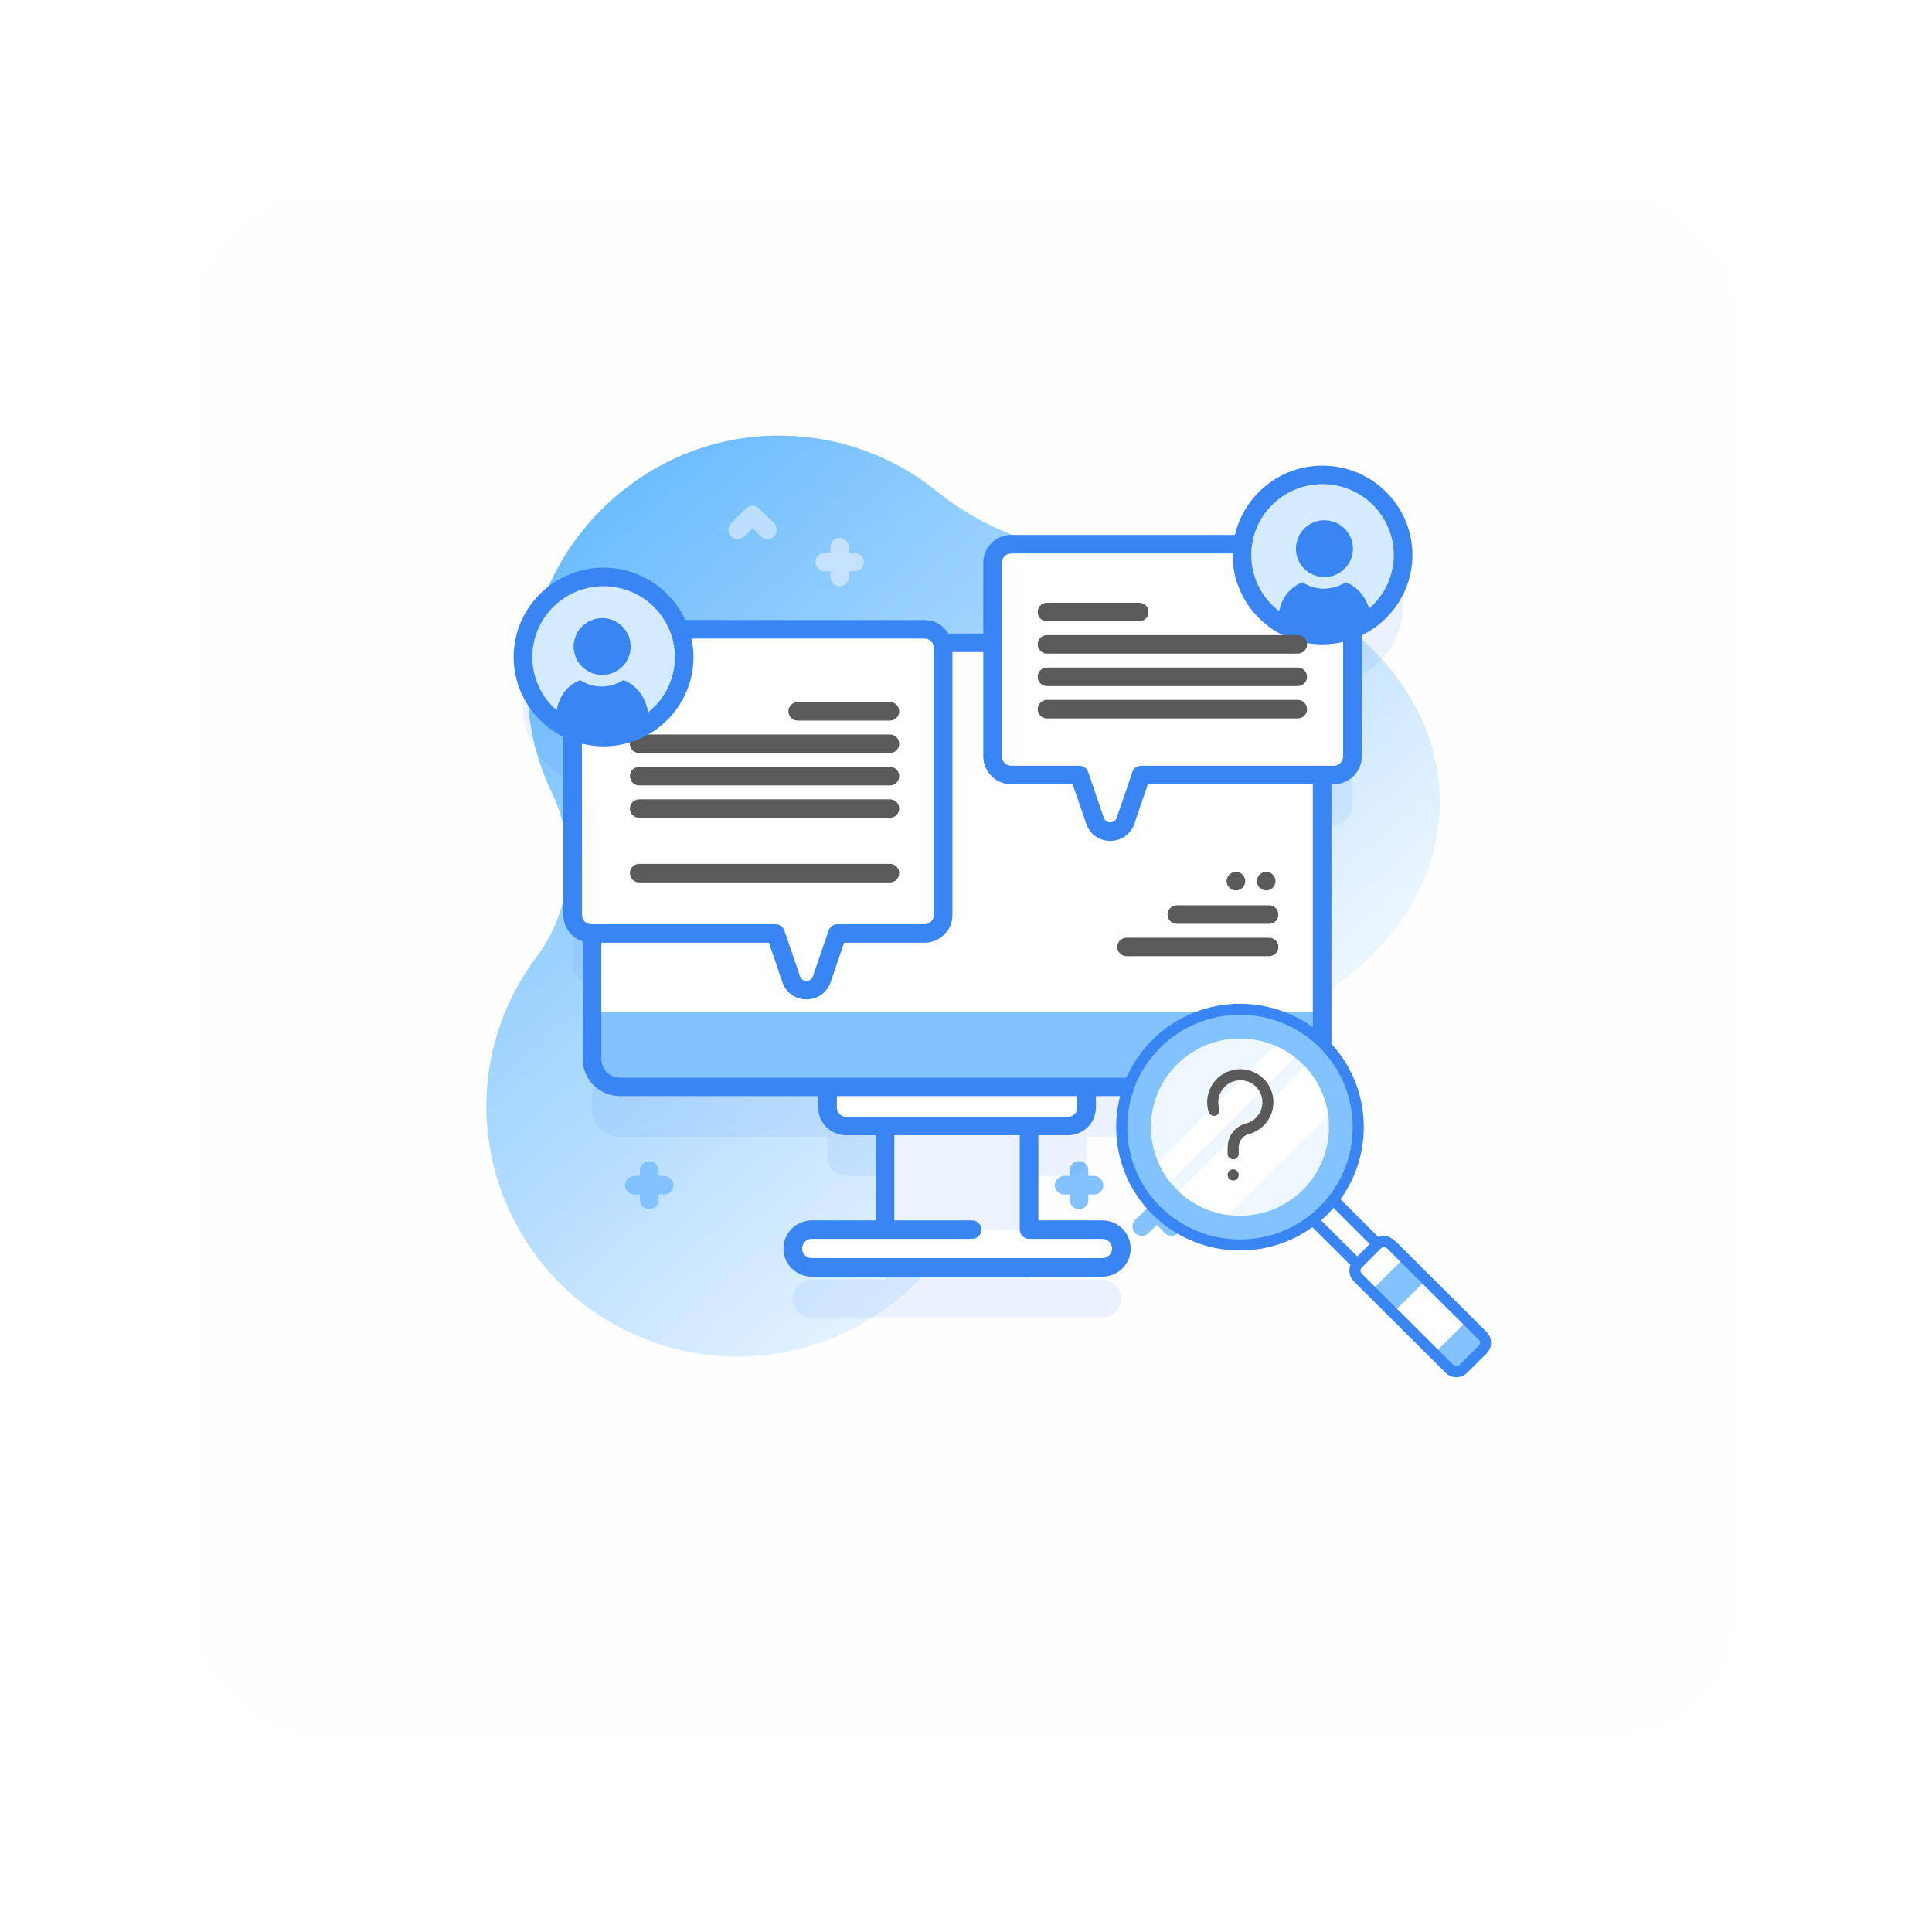<svg width="225" height="225" viewBox="0 0 225 225" fill="none" xmlns="http://www.w3.org/2000/svg" xmlns:xlink="http://www.w3.org/1999/xlink">
	<desc>
			Created with Pixso.
	</desc>
	<defs>
		<filter id="filter_73_3309_dd" x="0" y="0" width="225" height="225" filterUnits="userSpaceOnUse" color-interpolation-filters="sRGB">
			<feFlood flood-opacity="0" result="BackgroundImageFix"/>
			<feColorMatrix in="SourceAlpha" type="matrix" values="0 0 0 0 0 0 0 0 0 0 0 0 0 0 0 0 0 0 127 0" result="hardAlpha"/>
			<feOffset dx="0" dy="8"/>
			<feGaussianBlur stdDeviation="7.667"/>
			<feComposite in2="hardAlpha" operator="out" k2="-1" k3="1"/>
			<feColorMatrix type="matrix" values="0 0 0 0 0.173 0 0 0 0 0.502 0 0 0 0 1 0 0 0 0.2 0"/>
			<feBlend mode="normal" in2="BackgroundImageFix" result="effect_dropShadow_1"/>
			<feBlend mode="normal" in="SourceGraphic" in2="effect_dropShadow_1" result="shape"/>
		</filter>
		<linearGradient x1="141.049" y1="145.101" x2="60.901" y2="53.578" id="paint_linear_73_3311_0" gradientUnits="userSpaceOnUse">
			<stop stop-color="#5EB6FE" stop-opacity="0"/>
			<stop offset="1" stop-color="#5FB6FE"/>
		</linearGradient>
	</defs>
	<g filter="url(#filter_73_3309_dd)">
		<rect id="фон" x="23" y="15" rx="14" width="179" height="179" fill="#FEFEFF" fill-opacity="1"/>
	</g>
	<path id="Vector" d="M130.14 64.32C129.84 64.32 129.55 64.32 129.25 64.32C121.89 64.46 114.8 61.8 109.08 57.2C104.01 53.11 97.54 50.68 90.49 50.73C74.41 50.83 61.16 64.32 61.43 80.3C61.5 84.6 62.51 88.67 64.27 92.33C67.26 98.55 66.62 105.96 62.46 111.48C60.74 113.76 59.34 116.33 58.33 119.15C52.94 134.19 60.9 150.9 76.01 156.28C91.41 161.76 108.29 153.66 113.57 138.34C113.96 137.2 114.28 136.06 114.52 134.92C116.08 127.65 122.46 122.44 129.93 122.47C130 122.47 130.07 122.47 130.14 122.47C150.87 122.47 167.68 109.45 167.68 93.39C167.68 77.33 150.87 64.32 130.14 64.32Z" fill="url(#paint_linear_73_3311_0)" fill-opacity="1" fill-rule="nonzero"/>
	<path id="Vector" d="" fill="#FFFFFF" fill-opacity="0" fill-rule="evenodd"/>
	<path id="Vector" d="M99.53 64.39L98.88 64.39L98.88 63.74C98.88 63.14 98.39 62.66 97.79 62.66C97.19 62.66 96.71 63.14 96.71 63.74L96.71 64.39L96.06 64.39C95.46 64.39 94.97 64.87 94.97 65.46C94.97 66.06 95.46 66.54 96.06 66.54L96.71 66.54L96.71 67.19C96.71 67.78 97.19 68.27 97.79 68.27C98.39 68.27 98.88 67.78 98.88 67.19L98.88 66.54L99.53 66.54C100.13 66.54 100.61 66.06 100.61 65.46C100.61 64.87 100.13 64.39 99.53 64.39Z" fill="#C4E2FF" fill-opacity="1" fill-rule="nonzero"/>
	<path id="Vector" d="" fill="#FFFFFF" fill-opacity="0" fill-rule="evenodd"/>
	<path id="Vector" d="M127.4 136.95L126.75 136.95L126.75 136.31C126.75 135.71 126.27 135.23 125.67 135.23C125.07 135.23 124.58 135.71 124.58 136.31L124.58 136.95L123.93 136.95C123.33 136.95 122.85 137.44 122.85 138.03C122.85 138.63 123.33 139.11 123.93 139.11L124.58 139.11L124.58 139.75C124.58 140.35 125.07 140.83 125.67 140.83C126.27 140.83 126.75 140.35 126.75 139.75L126.75 139.11L127.4 139.11C128 139.11 128.49 138.63 128.49 138.03C128.49 137.44 128 136.95 127.4 136.95Z" fill="#81C2FF" fill-opacity="1" fill-rule="nonzero"/>
	<path id="Vector" d="" fill="#FFFFFF" fill-opacity="0" fill-rule="evenodd"/>
	<path id="Vector" d="M77.35 136.95L76.7 136.95L76.7 136.31C76.7 135.71 76.21 135.23 75.61 135.23C75.01 135.23 74.53 135.71 74.53 136.31L74.53 136.95L73.88 136.95C73.28 136.95 72.79 137.44 72.79 138.03C72.79 138.63 73.28 139.11 73.88 139.11L74.53 139.11L74.53 139.75C74.53 140.35 75.01 140.83 75.61 140.83C76.21 140.83 76.7 140.35 76.7 139.75L76.7 139.11L77.35 139.11C77.94 139.11 78.43 138.63 78.43 138.03C78.43 137.44 77.94 136.95 77.35 136.95Z" fill="#81C2FF" fill-opacity="1" fill-rule="nonzero"/>
	<path id="Vector" d="" fill="#FFFFFF" fill-opacity="0" fill-rule="evenodd"/>
	<path id="Vector" d="M136.45 143.92C136.17 143.92 135.89 143.82 135.68 143.61L134.72 142.65L133.75 143.61C133.32 144.03 132.64 144.03 132.21 143.61C131.79 143.19 131.79 142.5 132.21 142.08L133.95 140.36C134.37 139.94 135.06 139.94 135.48 140.36L137.22 142.08C137.64 142.5 137.64 143.19 137.22 143.61C137 143.82 136.73 143.92 136.45 143.92Z" fill="#81C2FF" fill-opacity="1" fill-rule="nonzero"/>
	<path id="Vector" d="" fill="#FFFFFF" fill-opacity="0" fill-rule="evenodd"/>
	<path id="Vector" d="M89.37 62.78C89.09 62.78 88.82 62.68 88.6 62.47L87.64 61.5L86.67 62.47C86.25 62.89 85.56 62.89 85.14 62.47C84.71 62.05 84.71 61.36 85.14 60.94L86.87 59.22C87.29 58.8 87.98 58.8 88.4 59.22L90.14 60.94C90.56 61.36 90.56 62.05 90.14 62.47C89.93 62.68 89.65 62.78 89.37 62.78Z" fill="#BCDFFF" fill-opacity="1" fill-rule="nonzero"/>
	<path id="Vector" d="" fill="#FFFFFF" fill-opacity="0" fill-rule="evenodd"/>
	<path id="Vector" d="M103.07 124.73L119.85 124.73L119.85 146.08L103.07 146.08L103.07 124.73Z" fill="#FFFFFF" fill-opacity="1" fill-rule="nonzero"/>
	<path id="Vector" d="" fill="#FFFFFF" fill-opacity="0" fill-rule="evenodd"/>
	<g opacity="0.1">
		<path id="Vector" d="M154.02 61.12C149.27 61.12 145.34 64.64 144.72 69.2L117.76 69.2C116.57 69.2 115.59 70.17 115.59 71.35L115.59 80.68L109.75 80.68C109.49 79.77 108.66 79.11 107.67 79.11L79.1 79.11C77.78 75.55 74.34 73.01 70.29 73.01C65.11 73.01 60.91 77.18 60.91 82.33C60.91 86.22 63.3 89.55 66.69 90.95L66.69 112.38C66.69 113.57 67.66 114.53 68.86 114.53L68.94 114.53L68.94 129.16C68.94 130.94 70.4 132.39 72.2 132.39L96.37 132.39L96.37 134.8C96.37 135.99 97.35 136.96 98.54 136.96L103.07 136.96L103.07 149.03L94.54 149.03C93.32 149.03 92.33 150.01 92.33 151.22C92.33 152.44 93.32 153.42 94.54 153.42L128.38 153.42C129.6 153.42 130.59 152.44 130.59 151.22C130.59 150.01 129.6 149.03 128.38 149.03L119.85 149.03L119.85 136.96L124.38 136.96C125.58 136.96 126.55 135.99 126.55 134.8L126.55 132.39L150.72 132.39C152.52 132.39 153.97 130.94 153.97 129.16L153.97 96.07L155.34 96.07C156.53 96.07 157.5 95.11 157.5 93.92L157.5 79.11C160.96 77.74 163.41 74.38 163.41 70.45C163.41 65.3 159.21 61.12 154.02 61.12Z" fill="#3A85F4" fill-opacity="1" fill-rule="nonzero"/>
		<path id="Vector" d="" fill="#FFFFFF" fill-opacity="0" fill-rule="evenodd"/>
	</g>
	<path id="Vector" d="M124.38 131.14L98.54 131.14C97.35 131.14 96.38 130.17 96.38 128.98L96.38 124.1L126.55 124.1L126.55 128.98C126.55 130.17 125.58 131.14 124.38 131.14Z" fill="#FFFFFF" fill-opacity="1" fill-rule="nonzero"/>
	<path id="Vector" d="" fill="#FFFFFF" fill-opacity="0" fill-rule="evenodd"/>
	<path id="Vector" d="M150.72 126.57L72.2 126.57C70.4 126.57 68.94 125.13 68.94 123.34L68.94 78.09C68.94 76.31 70.4 74.86 72.2 74.86L150.72 74.86C152.52 74.86 153.97 76.31 153.97 78.09L153.97 123.34C153.97 125.13 152.52 126.57 150.72 126.57Z" fill="#81C2FF" fill-opacity="1" fill-rule="nonzero"/>
	<path id="Vector" d="" fill="#FFFFFF" fill-opacity="0" fill-rule="evenodd"/>
	<path id="Vector" d="M153.97 78.09L153.97 117.87L68.95 117.87L68.95 78.09C68.95 76.31 70.4 74.86 72.2 74.86L150.72 74.86C152.52 74.86 153.97 76.31 153.97 78.09Z" fill="#FFFFFF" fill-opacity="1" fill-rule="nonzero"/>
	<path id="Vector" d="" fill="#FFFFFF" fill-opacity="0" fill-rule="evenodd"/>
	<path id="Vector" d="M128.38 147.6L94.54 147.6C93.32 147.6 92.33 146.62 92.33 145.4C92.33 144.19 93.32 143.21 94.54 143.21L128.38 143.21C129.6 143.21 130.59 144.19 130.59 145.4C130.59 146.62 129.6 147.6 128.38 147.6Z" fill="#FFFFFF" fill-opacity="1" fill-rule="nonzero"/>
	<path id="Vector" d="" fill="#FFFFFF" fill-opacity="0" fill-rule="evenodd"/>
	<path id="Vector" d="M109.84 75.44L109.84 106.56C109.84 107.75 108.86 108.72 107.67 108.72L97.53 108.72L95.7 114.05C95.13 115.74 92.73 115.74 92.15 114.05L90.33 108.72L68.86 108.72C67.66 108.72 66.69 107.75 66.69 106.56L66.69 75.44C66.69 74.25 67.66 73.29 68.86 73.29L107.67 73.29C108.86 73.29 109.84 74.25 109.84 75.44Z" fill="#FFFFFF" fill-opacity="1" fill-rule="nonzero"/>
	<path id="Vector" d="" fill="#FFFFFF" fill-opacity="0" fill-rule="evenodd"/>
	<path id="Vector" d="M74.44 102.77L103.64 102.77C104.24 102.77 104.72 102.28 104.72 101.69C104.72 101.09 104.24 100.61 103.64 100.61L74.44 100.61C73.84 100.61 73.36 101.09 73.36 101.69C73.36 102.28 73.84 102.77 74.44 102.77Z" fill="#5A5A5A" fill-opacity="1" fill-rule="nonzero"/>
	<path id="Vector" d="" fill="#FFFFFF" fill-opacity="0" fill-rule="evenodd"/>
	<path id="Vector" d="M74.44 91.47L103.64 91.47C104.24 91.47 104.72 90.99 104.72 90.39C104.72 89.8 104.24 89.31 103.64 89.31L74.44 89.31C73.84 89.31 73.36 89.8 73.36 90.39C73.36 90.99 73.84 91.47 74.44 91.47Z" fill="#5A5A5A" fill-opacity="1" fill-rule="nonzero"/>
	<path id="Vector" d="" fill="#FFFFFF" fill-opacity="0" fill-rule="evenodd"/>
	<path id="Vector" d="M74.44 95.24L103.64 95.24C104.24 95.24 104.72 94.76 104.72 94.16C104.72 93.57 104.24 93.09 103.64 93.09L74.44 93.09C73.84 93.09 73.36 93.57 73.36 94.16C73.36 94.76 73.84 95.24 74.44 95.24Z" fill="#5A5A5A" fill-opacity="1" fill-rule="nonzero"/>
	<path id="Vector" d="" fill="#FFFFFF" fill-opacity="0" fill-rule="evenodd"/>
	<path id="Vector" d="M92.9 83.92L103.64 83.92C104.24 83.92 104.72 83.44 104.72 82.85C104.72 82.25 104.24 81.77 103.64 81.77L92.9 81.77C92.3 81.77 91.82 82.25 91.82 82.85C91.82 83.44 92.3 83.92 92.9 83.92Z" fill="#5A5A5A" fill-opacity="1" fill-rule="nonzero"/>
	<path id="Vector" d="" fill="#FFFFFF" fill-opacity="0" fill-rule="evenodd"/>
	<path id="Vector" d="M104.72 86.62C104.72 87.21 104.24 87.7 103.64 87.7L74.44 87.7C73.84 87.7 73.35 87.21 73.35 86.62C73.35 86.02 73.84 85.54 74.44 85.54L103.64 85.54C104.24 85.54 104.72 86.02 104.72 86.62Z" fill="#5A5A5A" fill-opacity="1" fill-rule="nonzero"/>
	<path id="Vector" d="" fill="#FFFFFF" fill-opacity="0" fill-rule="evenodd"/>
	<path id="Vector" d="M157.5 65.54L157.5 88.1C157.5 89.29 156.53 90.25 155.33 90.25L132.9 90.25L131.08 95.59C130.5 97.27 128.1 97.27 127.53 95.59L125.7 90.25L117.76 90.25C116.56 90.25 115.59 89.29 115.59 88.1L115.59 65.54C115.59 64.35 116.56 63.38 117.76 63.38L155.33 63.38C156.53 63.38 157.5 64.35 157.5 65.54Z" fill="#FFFFFF" fill-opacity="1" fill-rule="nonzero"/>
	<path id="Vector" d="" fill="#FFFFFF" fill-opacity="0" fill-rule="evenodd"/>
	<path id="Vector" d="M70.29 85.84C75.48 85.84 79.68 81.67 79.68 76.52C79.68 71.36 75.48 67.19 70.29 67.19C65.11 67.19 60.91 71.36 60.91 76.52C60.91 81.67 65.11 85.84 70.29 85.84Z" fill="#D4EBFF" fill-opacity="1" fill-rule="nonzero"/>
	<path id="Vector" d="" fill="#FFFFFF" fill-opacity="0" fill-rule="evenodd"/>
	<path id="Vector" d="M147.46 103.7C148.06 103.7 148.54 103.22 148.54 102.62C148.54 102.03 148.06 101.54 147.46 101.54C146.86 101.54 146.38 102.03 146.38 102.62C146.38 103.22 146.86 103.7 147.46 103.7Z" fill="#5A5A5A" fill-opacity="1" fill-rule="nonzero"/>
	<path id="Vector" d="" fill="#FFFFFF" fill-opacity="0" fill-rule="evenodd"/>
	<path id="Vector" d="M143.94 103.7C144.54 103.7 145.02 103.22 145.02 102.62C145.02 102.03 144.54 101.54 143.94 101.54C143.34 101.54 142.85 102.03 142.85 102.62C142.85 103.22 143.34 103.7 143.94 103.7Z" fill="#5A5A5A" fill-opacity="1" fill-rule="nonzero"/>
	<path id="Vector" d="" fill="#FFFFFF" fill-opacity="0" fill-rule="evenodd"/>
	<path id="Vector" d="M137.06 107.59L147.8 107.59C148.4 107.59 148.88 107.11 148.88 106.51C148.88 105.92 148.4 105.43 147.8 105.43L137.06 105.43C136.46 105.43 135.97 105.92 135.97 106.51C135.97 107.11 136.46 107.59 137.06 107.59Z" fill="#5A5A5A" fill-opacity="1" fill-rule="nonzero"/>
	<path id="Vector" d="" fill="#FFFFFF" fill-opacity="0" fill-rule="evenodd"/>
	<path id="Vector" d="M131.2 111.36L147.8 111.36C148.4 111.36 148.88 110.88 148.88 110.28C148.88 109.69 148.4 109.21 147.8 109.21L131.2 109.21C130.6 109.21 130.12 109.69 130.12 110.28C130.12 110.88 130.6 111.36 131.2 111.36Z" fill="#5A5A5A" fill-opacity="1" fill-rule="nonzero"/>
	<path id="Vector" d="" fill="#FFFFFF" fill-opacity="0" fill-rule="evenodd"/>
	<path id="Vector" d="M154.02 73.96C159.21 73.96 163.41 69.78 163.41 64.63C163.41 59.48 159.21 55.31 154.02 55.31C148.84 55.31 144.64 59.48 144.64 64.63C144.64 69.78 148.84 73.96 154.02 73.96Z" fill="#D5EBFF" fill-opacity="1" fill-rule="nonzero"/>
	<path id="Vector" d="" fill="#FFFFFF" fill-opacity="0" fill-rule="evenodd"/>
	<path id="Vector" d="M164.49 64.63C164.49 58.9 159.79 54.23 154.02 54.23C149.05 54.23 144.89 57.68 143.82 62.3L117.76 62.3C115.97 62.3 114.51 63.75 114.51 65.54L114.51 73.78L110.45 73.78C109.88 72.84 108.84 72.21 107.66 72.21L79.82 72.21C78.17 68.62 74.52 66.11 70.29 66.11C64.52 66.11 59.82 70.78 59.82 76.52C59.82 80.58 62.18 84.1 65.61 85.82L65.61 106.56C65.61 108 66.55 109.21 67.86 109.64L67.86 123.34C67.86 125.72 69.8 127.65 72.2 127.65L95.29 127.65L95.29 128.98C95.29 130.76 96.75 132.21 98.54 132.21L101.99 132.21L101.99 142.13L94.54 142.13C92.72 142.13 91.24 143.6 91.24 145.4C91.24 147.21 92.72 148.68 94.54 148.68L128.38 148.68C130.2 148.68 131.68 147.21 131.68 145.4C131.68 143.6 130.2 142.13 128.38 142.13L120.93 142.13L120.93 132.21L124.38 132.21C126.17 132.21 127.63 130.76 127.63 128.98L127.63 127.65L150.72 127.65C153.11 127.65 155.06 125.72 155.06 123.34L155.06 91.33L155.33 91.33C157.13 91.33 158.59 89.88 158.59 88.1L158.59 73.99C162.08 72.3 164.49 68.74 164.49 64.63ZM61.99 76.52C61.99 71.97 65.72 68.27 70.29 68.27C74.87 68.27 78.6 71.97 78.6 76.52C78.6 81.07 74.87 84.77 70.29 84.77C65.72 84.77 61.99 81.07 61.99 76.52ZM67.77 86.61C68.58 86.81 69.43 86.92 70.29 86.92C76.07 86.92 80.76 82.25 80.76 76.52C80.76 75.78 80.68 75.06 80.54 74.37L107.66 74.37C108.26 74.37 108.75 74.85 108.75 75.44L108.75 106.56C108.75 107.15 108.26 107.64 107.66 107.64L97.53 107.64C97.06 107.64 96.65 107.93 96.5 108.37L94.67 113.7C94.5 114.2 94.06 114.24 93.92 114.24C93.79 114.24 93.34 114.2 93.17 113.7L91.35 108.37C91.2 107.93 90.79 107.64 90.32 107.64L68.86 107.64C68.26 107.64 67.78 107.15 67.78 106.56L67.77 86.61ZM119.85 144.28L128.38 144.28C129 144.28 129.51 144.79 129.51 145.4C129.51 146.02 129 146.52 128.38 146.52L94.54 146.52C93.91 146.52 93.41 146.02 93.41 145.4C93.41 144.79 93.91 144.28 94.54 144.28L113.21 144.28C113.81 144.28 114.29 143.8 114.29 143.21C114.29 142.61 113.81 142.13 113.21 142.13L104.15 142.13L104.15 132.21L118.76 132.21L118.76 143.21C118.76 143.8 119.25 144.28 119.85 144.28ZM125.46 128.98C125.46 129.58 124.97 130.06 124.38 130.06L98.54 130.06C97.94 130.06 97.46 129.58 97.46 128.98L97.46 127.65L125.46 127.65L125.46 128.98ZM156.42 88.1C156.42 88.69 155.93 89.18 155.33 89.18L132.9 89.18C132.44 89.18 132.03 89.47 131.88 89.91L130.05 95.24C129.88 95.73 129.44 95.77 129.3 95.77C129.17 95.77 128.72 95.73 128.55 95.24L126.73 89.91C126.58 89.47 126.17 89.18 125.7 89.18L117.76 89.18C117.16 89.18 116.68 88.69 116.68 88.1L116.68 75.07C116.68 74.48 116.19 73.99 115.59 73.99C114.99 73.99 114.51 74.48 114.51 75.07L114.51 88.1C114.51 89.88 115.97 91.33 117.76 91.33L124.92 91.33L126.5 95.93C126.91 97.15 128.01 97.93 129.3 97.93C130.59 97.93 131.69 97.15 132.11 95.93L133.68 91.33L152.89 91.33L152.89 123.34C152.89 124.53 151.92 125.5 150.72 125.5L72.2 125.5C71 125.5 70.03 124.53 70.03 123.34L70.03 109.79L89.55 109.79L91.12 114.4C91.54 115.61 92.64 116.39 93.92 116.39C95.21 116.39 96.31 115.61 96.73 114.4L98.3 109.79L107.66 109.79C109.46 109.79 110.92 108.34 110.92 106.56L110.92 75.94L115.59 75.94C116 75.94 116.38 75.71 116.56 75.34C116.64 75.19 116.68 75.03 116.68 74.86L116.68 65.54C116.68 64.94 117.16 64.46 117.76 64.46L143.55 64.46C143.55 64.52 143.55 64.57 143.55 64.63C143.55 70.37 148.25 75.04 154.02 75.04C154.85 75.04 155.65 74.94 156.42 74.76L156.42 88.1ZM154.02 72.88C149.44 72.88 145.72 69.18 145.72 64.63C145.72 60.08 149.44 56.38 154.02 56.38C158.6 56.38 162.32 60.08 162.32 64.63C162.32 69.18 158.6 72.88 154.02 72.88Z" fill="#3A85F4" fill-opacity="1" fill-rule="nonzero"/>
	<path id="Vector" d="" fill="#FFFFFF" fill-opacity="0" fill-rule="evenodd"/>
	<path id="Vector" d="M151.13 79.9L121.93 79.9C121.33 79.9 120.85 79.41 120.85 78.82C120.85 78.22 121.33 77.74 121.93 77.74L151.13 77.74C151.73 77.74 152.22 78.22 152.22 78.82C152.22 79.41 151.73 79.9 151.13 79.9Z" fill="#5A5A5A" fill-opacity="1" fill-rule="nonzero"/>
	<path id="Vector" d="" fill="#FFFFFF" fill-opacity="0" fill-rule="evenodd"/>
	<path id="Vector" d="M151.13 83.67L121.93 83.67C121.33 83.67 120.85 83.19 120.85 82.59C120.85 82 121.33 81.51 121.93 81.51L151.13 81.51C151.73 81.51 152.22 82 152.22 82.59C152.22 83.19 151.73 83.67 151.13 83.67Z" fill="#5A5A5A" fill-opacity="1" fill-rule="nonzero"/>
	<path id="Vector" d="" fill="#FFFFFF" fill-opacity="0" fill-rule="evenodd"/>
	<path id="Vector" d="M152.22 75.05C152.22 75.64 151.73 76.12 151.13 76.12L121.93 76.12C121.33 76.12 120.85 75.64 120.85 75.05C120.85 74.45 121.33 73.97 121.93 73.97L151.13 73.97C151.73 73.97 152.22 74.45 152.22 75.05Z" fill="#5A5A5A" fill-opacity="1" fill-rule="nonzero"/>
	<path id="Vector" d="" fill="#FFFFFF" fill-opacity="0" fill-rule="evenodd"/>
	<path id="Vector" d="M132.67 72.35L121.93 72.35C121.33 72.35 120.85 71.87 120.85 71.28C120.85 70.68 121.33 70.2 121.93 70.2L132.67 70.2C133.27 70.2 133.76 70.68 133.76 71.28C133.76 71.87 133.27 72.35 132.67 72.35Z" fill="#5A5A5A" fill-opacity="1" fill-rule="nonzero"/>
	<path id="Vector" d="" fill="#FFFFFF" fill-opacity="0" fill-rule="evenodd"/>
	<path id="Vector" d="M151.87 141.05L154.23 138.7L161.39 145.84L159.03 148.19L151.87 141.05Z" fill="#FFFFFF" fill-opacity="1" fill-rule="nonzero"/>
	<path id="Vector" d="M154.16 140.97C148.78 146.33 140.04 146.33 134.66 140.97C129.29 135.62 129.29 126.91 134.66 121.55C140.04 116.2 148.78 116.2 154.16 121.55C159.53 126.91 159.53 135.62 154.16 140.97Z" fill="#81C2FF" fill-opacity="1" fill-rule="nonzero"/>
	<path id="Vector" d="M154.77 131.26C154.77 136.97 150.13 141.59 144.4 141.59C138.68 141.59 134.04 136.97 134.04 131.26C134.04 125.56 138.68 120.94 144.4 120.94C150.13 120.94 154.77 125.56 154.77 131.26Z" fill="#FFFFFF" fill-opacity="0.86" fill-rule="evenodd"/>
	<path id="Vector" d="M150.83 123.15L136.27 137.65C135.69 136.93 135.23 136.14 134.88 135.32L148.48 121.77C149.31 122.12 150.1 122.58 150.83 123.15Z" fill="#FFFFFF" fill-opacity="1" fill-rule="nonzero"/>
	<path id="Vector" d="M154.68 129.89L143.03 141.5C140.94 141.22 138.92 140.31 137.28 138.76L151.94 124.16C153.49 125.79 154.41 127.81 154.68 129.89Z" fill="#FFFFFF" fill-opacity="1" fill-rule="nonzero"/>
	<path id="Vector" d="M172.67 157.17L170.41 159.42C169.97 159.86 169.25 159.86 168.81 159.42L158.13 148.78C157.68 148.34 157.68 147.62 158.13 147.17L160.38 144.93C160.82 144.49 161.55 144.49 161.99 144.93L172.67 155.57C173.11 156.01 173.11 156.73 172.67 157.17Z" fill="#FFFFFF" fill-opacity="1" fill-rule="nonzero"/>
	<path id="Vector" d="M167.02 157.64L168.81 159.42C169.25 159.86 169.97 159.86 170.42 159.42L172.67 157.17C173.11 156.73 173.11 156.01 172.67 155.57L170.89 153.79L167.02 157.64Z" fill="#81C2FF" fill-opacity="1" fill-rule="nonzero"/>
	<path id="Vector" d="M159.68 150.34L163.55 146.49L166.1 149.03L162.23 152.88L159.68 150.34Z" fill="#81C2FF" fill-opacity="1" fill-rule="nonzero"/>
	<path id="Vector" d="M143.61 135.02C143.26 135.02 142.97 134.73 142.97 134.38L142.97 133.61C142.97 133.11 143.1 132.62 143.35 132.18C143.73 131.52 144.37 131.03 145.11 130.84C146.23 130.54 147.02 129.52 147.02 128.36C147.02 127.67 146.74 127.01 146.24 126.53C145.74 126.04 145.08 125.79 144.37 125.81C143.03 125.84 141.91 126.96 141.88 128.3C141.87 128.58 141.91 128.86 141.99 129.12C142.1 129.46 141.91 129.82 141.57 129.93C141.23 130.03 140.87 129.84 140.76 129.5C140.64 129.11 140.58 128.69 140.59 128.28C140.64 126.23 142.28 124.58 144.34 124.52C145.39 124.49 146.38 124.88 147.14 125.61C147.89 126.34 148.3 127.32 148.3 128.36C148.3 130.1 147.12 131.63 145.43 132.08C145.03 132.18 144.68 132.45 144.47 132.82C144.33 133.06 144.26 133.33 144.26 133.61L144.26 134.38C144.26 134.73 143.97 135.02 143.61 135.02Z" fill="#2C80FF" fill-opacity="0" fill-rule="nonzero"/>
	<path id="Vector" d="M143.61 135.02C143.26 135.02 142.97 134.73 142.97 134.38L142.97 133.61C142.97 133.11 143.1 132.62 143.35 132.18C143.73 131.52 144.37 131.03 145.11 130.84C146.23 130.54 147.02 129.52 147.02 128.36C147.02 127.67 146.74 127.01 146.24 126.53C145.74 126.04 145.08 125.79 144.37 125.81C143.03 125.84 141.91 126.96 141.88 128.3C141.87 128.58 141.91 128.86 141.99 129.12C142.1 129.46 141.91 129.82 141.57 129.93C141.23 130.03 140.87 129.84 140.76 129.5C140.64 129.11 140.58 128.69 140.59 128.28C140.64 126.23 142.28 124.58 144.34 124.52C145.39 124.49 146.38 124.88 147.14 125.61C147.89 126.34 148.3 127.32 148.3 128.36C148.3 130.1 147.12 131.63 145.43 132.08C145.03 132.18 144.68 132.45 144.47 132.82C144.33 133.06 144.26 133.33 144.26 133.61L144.26 134.38C144.26 134.73 143.97 135.02 143.61 135.02Z" fill="#5A5A5A" fill-opacity="1" fill-rule="nonzero"/>
	<path id="Vector" d="M143.61 137.48C143.26 137.48 142.97 137.2 142.97 136.84L142.97 136.83C142.97 136.47 143.26 136.18 143.61 136.18C143.97 136.18 144.26 136.47 144.26 136.83L144.26 136.84C144.26 137.2 143.97 137.48 143.61 137.48Z" fill="#2C80FF" fill-opacity="0" fill-rule="nonzero"/>
	<path id="Vector" d="M143.61 137.48C143.26 137.48 142.97 137.2 142.97 136.84L142.97 136.83C142.97 136.47 143.26 136.18 143.61 136.18C143.97 136.18 144.26 136.47 144.26 136.83L144.26 136.84C144.26 137.2 143.97 137.48 143.61 137.48Z" fill="#5A5A5A" fill-opacity="1" fill-rule="nonzero"/>
	<path id="Vector" d="M173.12 155.11L162.78 144.81C162.13 144.16 161.65 143.99 161.49 143.98C161.39 143.96 161.29 143.95 161.18 143.95C160.96 143.95 160.74 144 160.54 144.08L156.11 139.66C160.18 134.05 159.68 126.15 154.61 121.1C148.99 115.5 139.83 115.5 134.21 121.1C131.49 123.81 129.99 127.42 129.99 131.26C129.99 135.11 131.49 138.72 134.21 141.42C137.02 144.23 140.72 145.63 144.41 145.63C147.37 145.63 150.33 144.73 152.84 142.92L157.27 147.33C157.19 147.54 157.15 147.75 157.15 147.98C157.15 148.45 157.33 148.9 157.67 149.23L161.49 153.04L168.35 159.87C168.69 160.21 169.13 160.39 169.61 160.39C170.09 160.39 170.53 160.21 170.87 159.87L173.12 157.63C173.82 156.93 173.82 155.81 173.12 155.11ZM131.28 131.26C131.28 134.76 132.64 138.05 135.12 140.52C140.24 145.62 148.58 145.62 153.7 140.52C158.82 135.42 158.82 127.11 153.7 122.01C151.14 119.46 147.77 118.18 144.41 118.18C141.04 118.18 137.68 119.46 135.12 122.01C132.64 124.48 131.28 127.76 131.28 131.26ZM155.31 140.68C155.09 140.93 154.85 141.18 154.61 141.42C154.37 141.67 154.12 141.9 153.86 142.12L158.07 146.32L159.52 144.88L155.31 140.68ZM169.96 158.96L172.21 156.72C172.41 156.53 172.41 156.21 172.21 156.02L161.53 145.38C161.44 145.29 161.32 145.24 161.18 145.24C161.05 145.24 160.93 145.29 160.83 145.38L158.58 147.63C158.49 147.72 158.44 147.84 158.44 147.98C158.44 148.11 158.49 148.23 158.58 148.32L169.26 158.96C169.45 159.15 169.77 159.15 169.96 158.96Z" fill="#3A85F4" fill-opacity="1" fill-rule="evenodd"/>
	<ellipse id="Ellipse 39" cx="154.243" cy="63.898" rx="3.319" ry="3.31" fill="#3A85F4" fill-opacity="1"/>
	<path id="Intersect" d="M154.025 73.528C152.112 73.527 150.331 72.964 148.838 71.997C148.981 70.451 149.675 68.56 151.71 67.811C152.467 68.374 154.529 69.163 156.718 67.811C157.663 68.123 159.304 69.304 159.618 71.731C158.05 72.86 156.124 73.526 154.042 73.528L154.025 73.528Z" clip-rule="evenodd" fill="#3A85F4" fill-opacity="1" fill-rule="evenodd"/>
	<ellipse id="Ellipse 39" cx="70.128" cy="75.295" rx="3.319" ry="3.31" fill="#3A85F4" fill-opacity="1"/>
	<path id="Intersect" d="M69.888 84.925C67.983 84.919 66.21 84.358 64.723 83.394C64.866 81.848 65.56 79.957 67.595 79.207C68.352 79.771 70.414 80.56 72.603 79.207C73.547 79.52 75.189 80.701 75.503 83.128C73.94 84.253 72.022 84.919 69.948 84.925L69.888 84.925Z" clip-rule="evenodd" fill="#3A85F4" fill-opacity="1" fill-rule="evenodd"/>
</svg>
